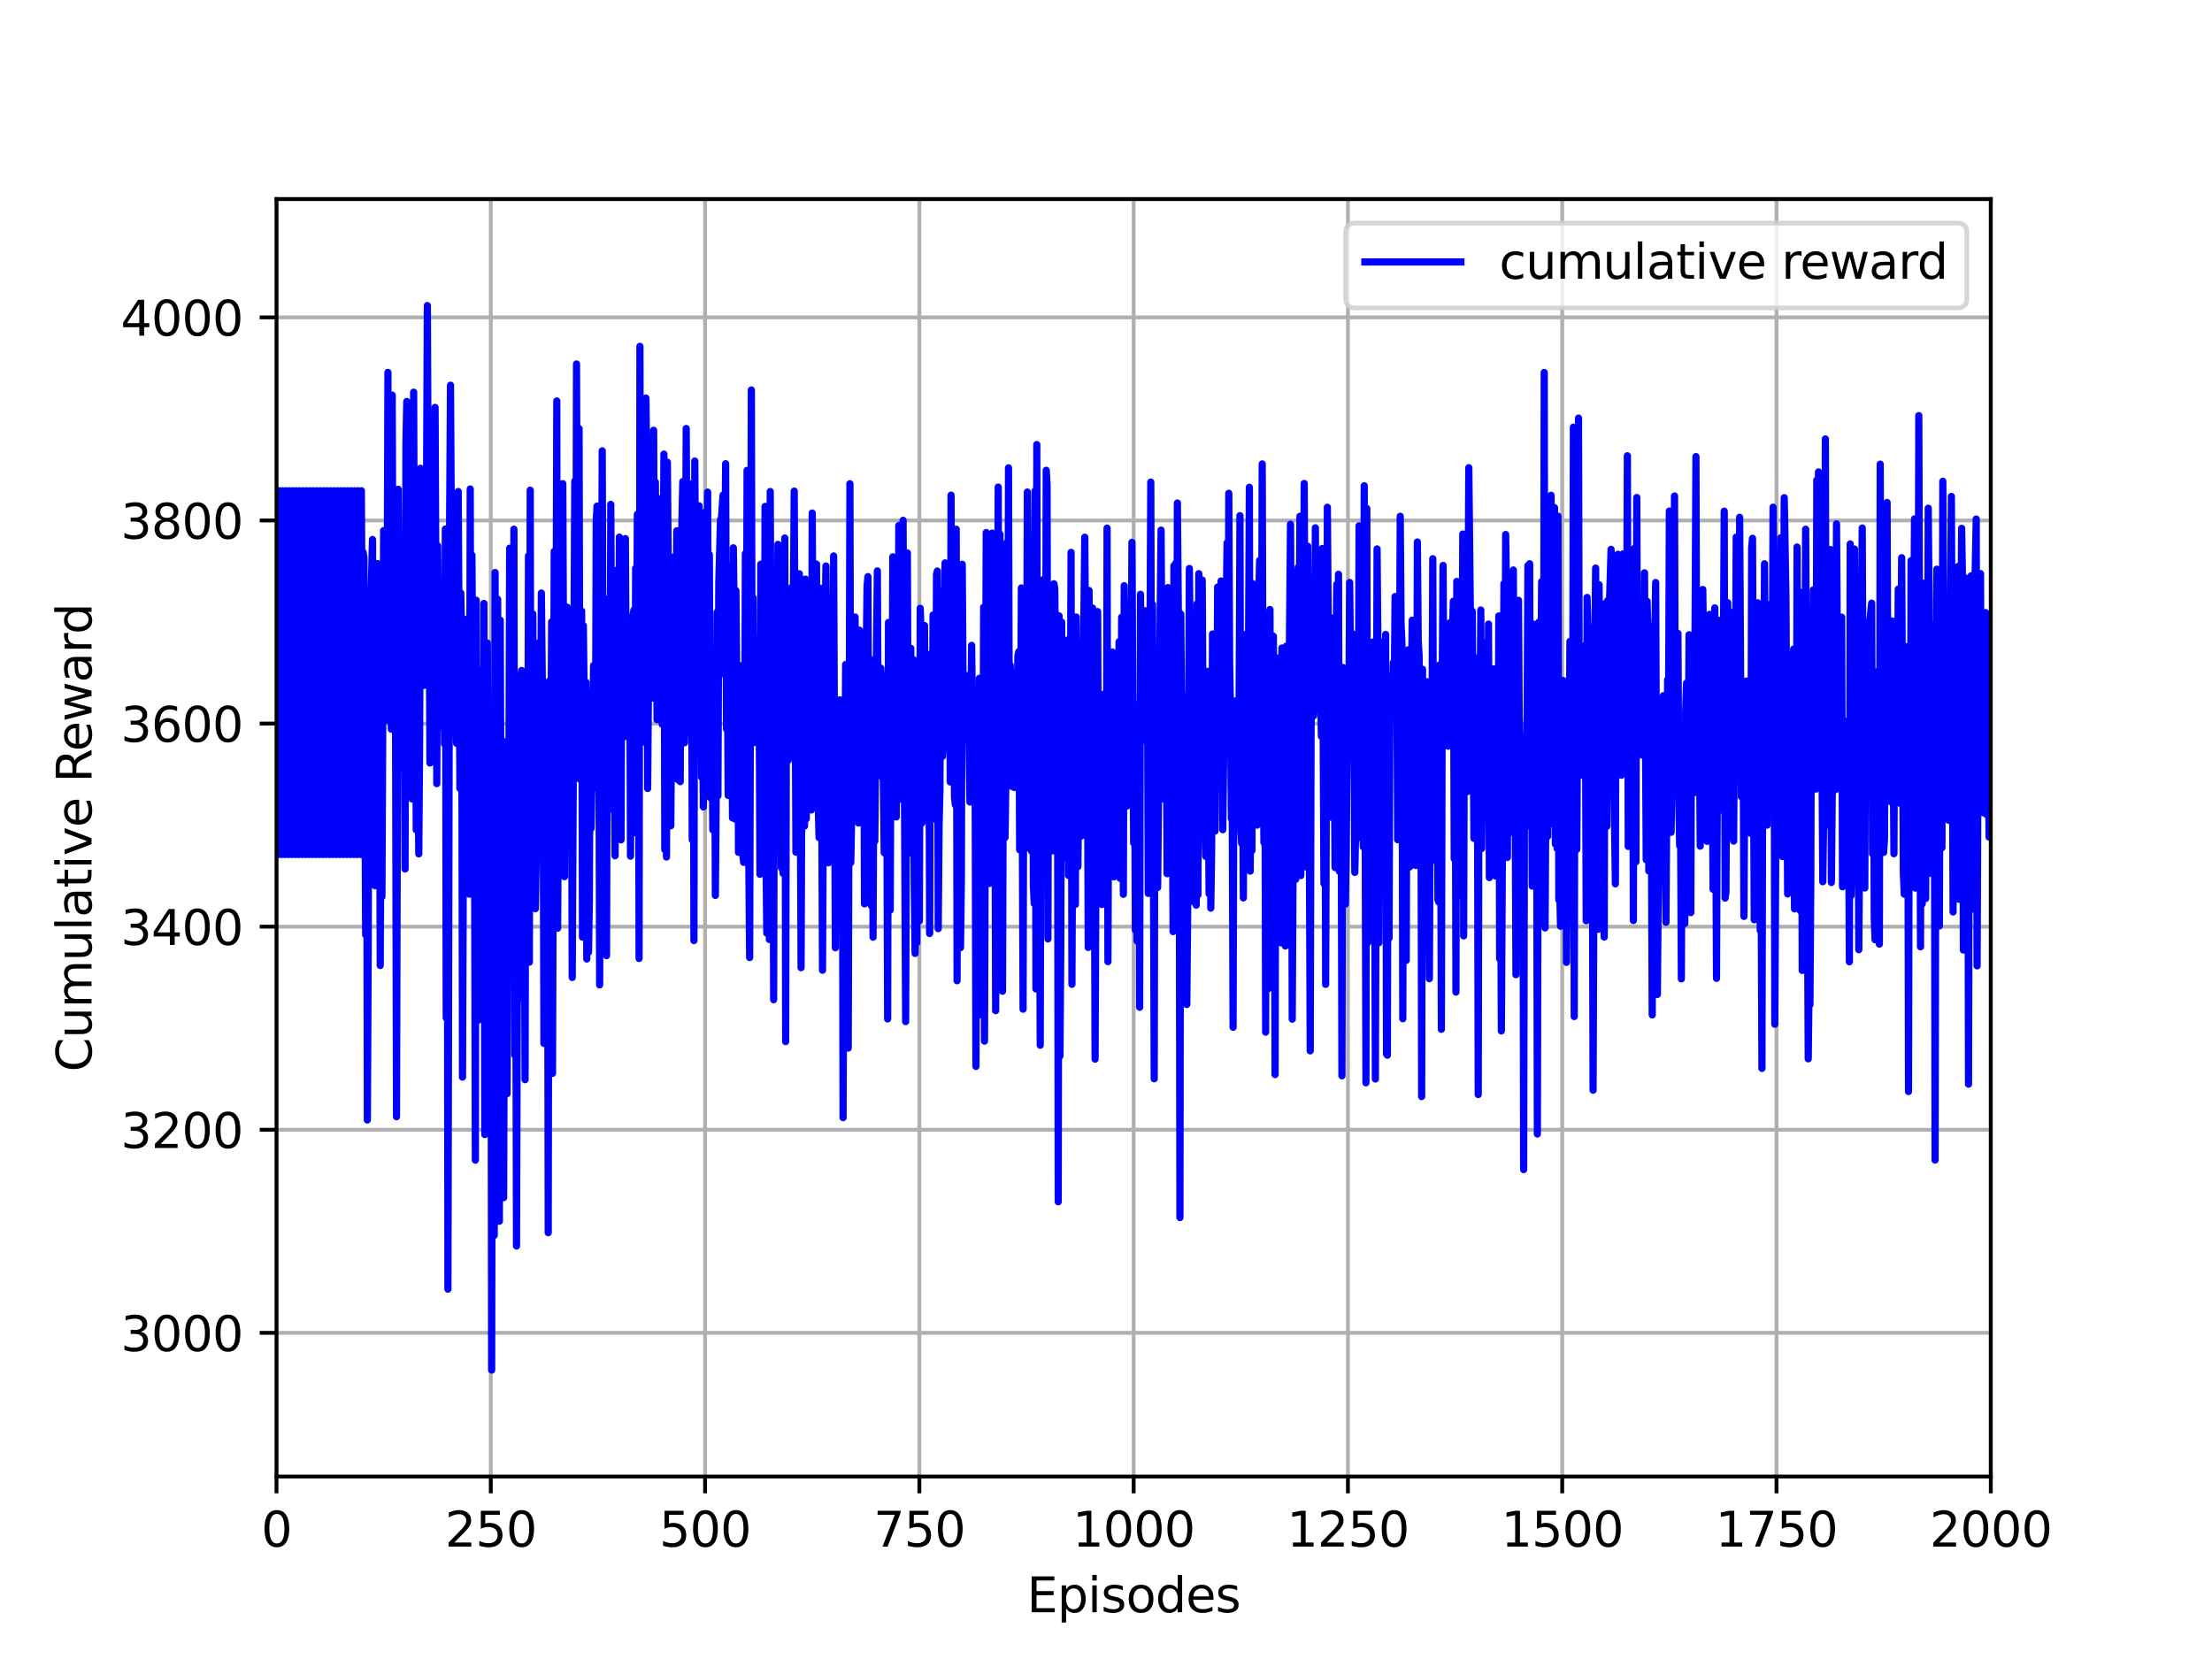 <?xml version="1.0" encoding="utf-8" standalone="no"?>
<!DOCTYPE svg PUBLIC "-//W3C//DTD SVG 1.1//EN"
  "http://www.w3.org/Graphics/SVG/1.1/DTD/svg11.dtd">
<svg height="345.6pt" version="1.1" viewBox="0 0 460.8 345.6" width="460.8pt" xmlns="http://www.w3.org/2000/svg" xmlns:xlink="http://www.w3.org/1999/xlink">
 <defs>
  <style type="text/css">*{stroke-linecap:butt;stroke-linejoin:round;}</style>
 </defs>
 <g id="figure_1">
  <g id="patch_1">
   <path d="M 0 345.6 
L 460.8 345.6 
L 460.8 0 
L 0 0 
z
" style="fill:#ffffff;"/>
  </g>
  <g id="axes_1">
   <g id="patch_2">
    <path d="M 57.6 307.584 
L 414.72 307.584 
L 414.72 41.472 
L 57.6 41.472 
z
" style="fill:#ffffff;"/>
   </g>
   <g id="matplotlib.axis_1">
    <g id="xtick_1">
     <g id="line2d_1">
      <path clip-path="url(#pfbf039acd1)" d="M 57.6 307.584 
L 57.6 41.472 
" style="fill:none;stroke:#b0b0b0;stroke-linecap:square;stroke-width:0.8;"/>
     </g>
     <g id="line2d_2">
      <defs>
       <path d="M 0 0 
L 0 3.5 
" id="m974a324474" style="stroke:#000000;stroke-width:0.8;"/>
      </defs>
      <g>
       <use style="stroke:#000000;stroke-width:0.8;" x="57.6" xlink:href="#m974a324474" y="307.584"/>
      </g>
     </g>
     <g id="text_1">
      <!-- 0 -->
      <g transform="translate(54.419 322.182)scale(0.1 -0.1)">
       <defs>
        <path d="M 2034 4250 
Q 1547 4250 1301 3770 
Q 1056 3291 1056 2328 
Q 1056 1369 1301 889 
Q 1547 409 2034 409 
Q 2525 409 2770 889 
Q 3016 1369 3016 2328 
Q 3016 3291 2770 3770 
Q 2525 4250 2034 4250 
z
M 2034 4750 
Q 2819 4750 3233 4129 
Q 3647 3509 3647 2328 
Q 3647 1150 3233 529 
Q 2819 -91 2034 -91 
Q 1250 -91 836 529 
Q 422 1150 422 2328 
Q 422 3509 836 4129 
Q 1250 4750 2034 4750 
z
" id="DejaVuSans-30" transform="scale(0.016)"/>
       </defs>
       <use xlink:href="#DejaVuSans-30"/>
      </g>
     </g>
    </g>
    <g id="xtick_2">
     <g id="line2d_3">
      <path clip-path="url(#pfbf039acd1)" d="M 102.24 307.584 
L 102.24 41.472 
" style="fill:none;stroke:#b0b0b0;stroke-linecap:square;stroke-width:0.8;"/>
     </g>
     <g id="line2d_4">
      <g>
       <use style="stroke:#000000;stroke-width:0.8;" x="102.24" xlink:href="#m974a324474" y="307.584"/>
      </g>
     </g>
     <g id="text_2">
      <!-- 250 -->
      <g transform="translate(92.696 322.182)scale(0.1 -0.1)">
       <defs>
        <path d="M 1228 531 
L 3431 531 
L 3431 0 
L 469 0 
L 469 531 
Q 828 903 1448 1529 
Q 2069 2156 2228 2338 
Q 2531 2678 2651 2914 
Q 2772 3150 2772 3378 
Q 2772 3750 2511 3984 
Q 2250 4219 1831 4219 
Q 1534 4219 1204 4116 
Q 875 4013 500 3803 
L 500 4441 
Q 881 4594 1212 4672 
Q 1544 4750 1819 4750 
Q 2544 4750 2975 4387 
Q 3406 4025 3406 3419 
Q 3406 3131 3298 2873 
Q 3191 2616 2906 2266 
Q 2828 2175 2409 1742 
Q 1991 1309 1228 531 
z
" id="DejaVuSans-32" transform="scale(0.016)"/>
        <path d="M 691 4666 
L 3169 4666 
L 3169 4134 
L 1269 4134 
L 1269 2991 
Q 1406 3038 1543 3061 
Q 1681 3084 1819 3084 
Q 2600 3084 3056 2656 
Q 3513 2228 3513 1497 
Q 3513 744 3044 326 
Q 2575 -91 1722 -91 
Q 1428 -91 1123 -41 
Q 819 9 494 109 
L 494 744 
Q 775 591 1075 516 
Q 1375 441 1709 441 
Q 2250 441 2565 725 
Q 2881 1009 2881 1497 
Q 2881 1984 2565 2268 
Q 2250 2553 1709 2553 
Q 1456 2553 1204 2497 
Q 953 2441 691 2322 
L 691 4666 
z
" id="DejaVuSans-35" transform="scale(0.016)"/>
       </defs>
       <use xlink:href="#DejaVuSans-32"/>
       <use x="63.623" xlink:href="#DejaVuSans-35"/>
       <use x="127.246" xlink:href="#DejaVuSans-30"/>
      </g>
     </g>
    </g>
    <g id="xtick_3">
     <g id="line2d_5">
      <path clip-path="url(#pfbf039acd1)" d="M 146.88 307.584 
L 146.88 41.472 
" style="fill:none;stroke:#b0b0b0;stroke-linecap:square;stroke-width:0.8;"/>
     </g>
     <g id="line2d_6">
      <g>
       <use style="stroke:#000000;stroke-width:0.8;" x="146.88" xlink:href="#m974a324474" y="307.584"/>
      </g>
     </g>
     <g id="text_3">
      <!-- 500 -->
      <g transform="translate(137.336 322.182)scale(0.1 -0.1)">
       <use xlink:href="#DejaVuSans-35"/>
       <use x="63.623" xlink:href="#DejaVuSans-30"/>
       <use x="127.246" xlink:href="#DejaVuSans-30"/>
      </g>
     </g>
    </g>
    <g id="xtick_4">
     <g id="line2d_7">
      <path clip-path="url(#pfbf039acd1)" d="M 191.52 307.584 
L 191.52 41.472 
" style="fill:none;stroke:#b0b0b0;stroke-linecap:square;stroke-width:0.8;"/>
     </g>
     <g id="line2d_8">
      <g>
       <use style="stroke:#000000;stroke-width:0.8;" x="191.52" xlink:href="#m974a324474" y="307.584"/>
      </g>
     </g>
     <g id="text_4">
      <!-- 750 -->
      <g transform="translate(181.976 322.182)scale(0.1 -0.1)">
       <defs>
        <path d="M 525 4666 
L 3525 4666 
L 3525 4397 
L 1831 0 
L 1172 0 
L 2766 4134 
L 525 4134 
L 525 4666 
z
" id="DejaVuSans-37" transform="scale(0.016)"/>
       </defs>
       <use xlink:href="#DejaVuSans-37"/>
       <use x="63.623" xlink:href="#DejaVuSans-35"/>
       <use x="127.246" xlink:href="#DejaVuSans-30"/>
      </g>
     </g>
    </g>
    <g id="xtick_5">
     <g id="line2d_9">
      <path clip-path="url(#pfbf039acd1)" d="M 236.16 307.584 
L 236.16 41.472 
" style="fill:none;stroke:#b0b0b0;stroke-linecap:square;stroke-width:0.8;"/>
     </g>
     <g id="line2d_10">
      <g>
       <use style="stroke:#000000;stroke-width:0.8;" x="236.16" xlink:href="#m974a324474" y="307.584"/>
      </g>
     </g>
     <g id="text_5">
      <!-- 1000 -->
      <g transform="translate(223.435 322.182)scale(0.1 -0.1)">
       <defs>
        <path d="M 794 531 
L 1825 531 
L 1825 4091 
L 703 3866 
L 703 4441 
L 1819 4666 
L 2450 4666 
L 2450 531 
L 3481 531 
L 3481 0 
L 794 0 
L 794 531 
z
" id="DejaVuSans-31" transform="scale(0.016)"/>
       </defs>
       <use xlink:href="#DejaVuSans-31"/>
       <use x="63.623" xlink:href="#DejaVuSans-30"/>
       <use x="127.246" xlink:href="#DejaVuSans-30"/>
       <use x="190.869" xlink:href="#DejaVuSans-30"/>
      </g>
     </g>
    </g>
    <g id="xtick_6">
     <g id="line2d_11">
      <path clip-path="url(#pfbf039acd1)" d="M 280.8 307.584 
L 280.8 41.472 
" style="fill:none;stroke:#b0b0b0;stroke-linecap:square;stroke-width:0.8;"/>
     </g>
     <g id="line2d_12">
      <g>
       <use style="stroke:#000000;stroke-width:0.8;" x="280.8" xlink:href="#m974a324474" y="307.584"/>
      </g>
     </g>
     <g id="text_6">
      <!-- 1250 -->
      <g transform="translate(268.075 322.182)scale(0.1 -0.1)">
       <use xlink:href="#DejaVuSans-31"/>
       <use x="63.623" xlink:href="#DejaVuSans-32"/>
       <use x="127.246" xlink:href="#DejaVuSans-35"/>
       <use x="190.869" xlink:href="#DejaVuSans-30"/>
      </g>
     </g>
    </g>
    <g id="xtick_7">
     <g id="line2d_13">
      <path clip-path="url(#pfbf039acd1)" d="M 325.44 307.584 
L 325.44 41.472 
" style="fill:none;stroke:#b0b0b0;stroke-linecap:square;stroke-width:0.8;"/>
     </g>
     <g id="line2d_14">
      <g>
       <use style="stroke:#000000;stroke-width:0.8;" x="325.44" xlink:href="#m974a324474" y="307.584"/>
      </g>
     </g>
     <g id="text_7">
      <!-- 1500 -->
      <g transform="translate(312.715 322.182)scale(0.1 -0.1)">
       <use xlink:href="#DejaVuSans-31"/>
       <use x="63.623" xlink:href="#DejaVuSans-35"/>
       <use x="127.246" xlink:href="#DejaVuSans-30"/>
       <use x="190.869" xlink:href="#DejaVuSans-30"/>
      </g>
     </g>
    </g>
    <g id="xtick_8">
     <g id="line2d_15">
      <path clip-path="url(#pfbf039acd1)" d="M 370.08 307.584 
L 370.08 41.472 
" style="fill:none;stroke:#b0b0b0;stroke-linecap:square;stroke-width:0.8;"/>
     </g>
     <g id="line2d_16">
      <g>
       <use style="stroke:#000000;stroke-width:0.8;" x="370.08" xlink:href="#m974a324474" y="307.584"/>
      </g>
     </g>
     <g id="text_8">
      <!-- 1750 -->
      <g transform="translate(357.355 322.182)scale(0.1 -0.1)">
       <use xlink:href="#DejaVuSans-31"/>
       <use x="63.623" xlink:href="#DejaVuSans-37"/>
       <use x="127.246" xlink:href="#DejaVuSans-35"/>
       <use x="190.869" xlink:href="#DejaVuSans-30"/>
      </g>
     </g>
    </g>
    <g id="xtick_9">
     <g id="line2d_17">
      <path clip-path="url(#pfbf039acd1)" d="M 414.72 307.584 
L 414.72 41.472 
" style="fill:none;stroke:#b0b0b0;stroke-linecap:square;stroke-width:0.8;"/>
     </g>
     <g id="line2d_18">
      <g>
       <use style="stroke:#000000;stroke-width:0.8;" x="414.72" xlink:href="#m974a324474" y="307.584"/>
      </g>
     </g>
     <g id="text_9">
      <!-- 2000 -->
      <g transform="translate(401.995 322.182)scale(0.1 -0.1)">
       <use xlink:href="#DejaVuSans-32"/>
       <use x="63.623" xlink:href="#DejaVuSans-30"/>
       <use x="127.246" xlink:href="#DejaVuSans-30"/>
       <use x="190.869" xlink:href="#DejaVuSans-30"/>
      </g>
     </g>
    </g>
    <g id="text_10">
     <!-- Episodes -->
     <g transform="translate(213.918 335.861)scale(0.1 -0.1)">
      <defs>
       <path d="M 628 4666 
L 3578 4666 
L 3578 4134 
L 1259 4134 
L 1259 2753 
L 3481 2753 
L 3481 2222 
L 1259 2222 
L 1259 531 
L 3634 531 
L 3634 0 
L 628 0 
L 628 4666 
z
" id="DejaVuSans-45" transform="scale(0.016)"/>
       <path d="M 1159 525 
L 1159 -1331 
L 581 -1331 
L 581 3500 
L 1159 3500 
L 1159 2969 
Q 1341 3281 1617 3432 
Q 1894 3584 2278 3584 
Q 2916 3584 3314 3078 
Q 3713 2572 3713 1747 
Q 3713 922 3314 415 
Q 2916 -91 2278 -91 
Q 1894 -91 1617 61 
Q 1341 213 1159 525 
z
M 3116 1747 
Q 3116 2381 2855 2742 
Q 2594 3103 2138 3103 
Q 1681 3103 1420 2742 
Q 1159 2381 1159 1747 
Q 1159 1113 1420 752 
Q 1681 391 2138 391 
Q 2594 391 2855 752 
Q 3116 1113 3116 1747 
z
" id="DejaVuSans-70" transform="scale(0.016)"/>
       <path d="M 603 3500 
L 1178 3500 
L 1178 0 
L 603 0 
L 603 3500 
z
M 603 4863 
L 1178 4863 
L 1178 4134 
L 603 4134 
L 603 4863 
z
" id="DejaVuSans-69" transform="scale(0.016)"/>
       <path d="M 2834 3397 
L 2834 2853 
Q 2591 2978 2328 3040 
Q 2066 3103 1784 3103 
Q 1356 3103 1142 2972 
Q 928 2841 928 2578 
Q 928 2378 1081 2264 
Q 1234 2150 1697 2047 
L 1894 2003 
Q 2506 1872 2764 1633 
Q 3022 1394 3022 966 
Q 3022 478 2636 193 
Q 2250 -91 1575 -91 
Q 1294 -91 989 -36 
Q 684 19 347 128 
L 347 722 
Q 666 556 975 473 
Q 1284 391 1588 391 
Q 1994 391 2212 530 
Q 2431 669 2431 922 
Q 2431 1156 2273 1281 
Q 2116 1406 1581 1522 
L 1381 1569 
Q 847 1681 609 1914 
Q 372 2147 372 2553 
Q 372 3047 722 3315 
Q 1072 3584 1716 3584 
Q 2034 3584 2315 3537 
Q 2597 3491 2834 3397 
z
" id="DejaVuSans-73" transform="scale(0.016)"/>
       <path d="M 1959 3097 
Q 1497 3097 1228 2736 
Q 959 2375 959 1747 
Q 959 1119 1226 758 
Q 1494 397 1959 397 
Q 2419 397 2687 759 
Q 2956 1122 2956 1747 
Q 2956 2369 2687 2733 
Q 2419 3097 1959 3097 
z
M 1959 3584 
Q 2709 3584 3137 3096 
Q 3566 2609 3566 1747 
Q 3566 888 3137 398 
Q 2709 -91 1959 -91 
Q 1206 -91 779 398 
Q 353 888 353 1747 
Q 353 2609 779 3096 
Q 1206 3584 1959 3584 
z
" id="DejaVuSans-6f" transform="scale(0.016)"/>
       <path d="M 2906 2969 
L 2906 4863 
L 3481 4863 
L 3481 0 
L 2906 0 
L 2906 525 
Q 2725 213 2448 61 
Q 2172 -91 1784 -91 
Q 1150 -91 751 415 
Q 353 922 353 1747 
Q 353 2572 751 3078 
Q 1150 3584 1784 3584 
Q 2172 3584 2448 3432 
Q 2725 3281 2906 2969 
z
M 947 1747 
Q 947 1113 1208 752 
Q 1469 391 1925 391 
Q 2381 391 2643 752 
Q 2906 1113 2906 1747 
Q 2906 2381 2643 2742 
Q 2381 3103 1925 3103 
Q 1469 3103 1208 2742 
Q 947 2381 947 1747 
z
" id="DejaVuSans-64" transform="scale(0.016)"/>
       <path d="M 3597 1894 
L 3597 1613 
L 953 1613 
Q 991 1019 1311 708 
Q 1631 397 2203 397 
Q 2534 397 2845 478 
Q 3156 559 3463 722 
L 3463 178 
Q 3153 47 2828 -22 
Q 2503 -91 2169 -91 
Q 1331 -91 842 396 
Q 353 884 353 1716 
Q 353 2575 817 3079 
Q 1281 3584 2069 3584 
Q 2775 3584 3186 3129 
Q 3597 2675 3597 1894 
z
M 3022 2063 
Q 3016 2534 2758 2815 
Q 2500 3097 2075 3097 
Q 1594 3097 1305 2825 
Q 1016 2553 972 2059 
L 3022 2063 
z
" id="DejaVuSans-65" transform="scale(0.016)"/>
      </defs>
      <use xlink:href="#DejaVuSans-45"/>
      <use x="63.184" xlink:href="#DejaVuSans-70"/>
      <use x="126.66" xlink:href="#DejaVuSans-69"/>
      <use x="154.443" xlink:href="#DejaVuSans-73"/>
      <use x="206.543" xlink:href="#DejaVuSans-6f"/>
      <use x="267.725" xlink:href="#DejaVuSans-64"/>
      <use x="331.201" xlink:href="#DejaVuSans-65"/>
      <use x="392.725" xlink:href="#DejaVuSans-73"/>
     </g>
    </g>
   </g>
   <g id="matplotlib.axis_2">
    <g id="ytick_1">
     <g id="line2d_19">
      <path clip-path="url(#pfbf039acd1)" d="M 57.6 277.655 
L 414.72 277.655 
" style="fill:none;stroke:#b0b0b0;stroke-linecap:square;stroke-width:0.8;"/>
     </g>
     <g id="line2d_20">
      <defs>
       <path d="M 0 0 
L -3.5 0 
" id="ma2acb000a4" style="stroke:#000000;stroke-width:0.8;"/>
      </defs>
      <g>
       <use style="stroke:#000000;stroke-width:0.8;" x="57.6" xlink:href="#ma2acb000a4" y="277.655"/>
      </g>
     </g>
     <g id="text_11">
      <!-- 3000 -->
      <g transform="translate(25.15 281.454)scale(0.1 -0.1)">
       <defs>
        <path d="M 2597 2516 
Q 3050 2419 3304 2112 
Q 3559 1806 3559 1356 
Q 3559 666 3084 287 
Q 2609 -91 1734 -91 
Q 1441 -91 1130 -33 
Q 819 25 488 141 
L 488 750 
Q 750 597 1062 519 
Q 1375 441 1716 441 
Q 2309 441 2620 675 
Q 2931 909 2931 1356 
Q 2931 1769 2642 2001 
Q 2353 2234 1838 2234 
L 1294 2234 
L 1294 2753 
L 1863 2753 
Q 2328 2753 2575 2939 
Q 2822 3125 2822 3475 
Q 2822 3834 2567 4026 
Q 2313 4219 1838 4219 
Q 1578 4219 1281 4162 
Q 984 4106 628 3988 
L 628 4550 
Q 988 4650 1302 4700 
Q 1616 4750 1894 4750 
Q 2613 4750 3031 4423 
Q 3450 4097 3450 3541 
Q 3450 3153 3228 2886 
Q 3006 2619 2597 2516 
z
" id="DejaVuSans-33" transform="scale(0.016)"/>
       </defs>
       <use xlink:href="#DejaVuSans-33"/>
       <use x="63.623" xlink:href="#DejaVuSans-30"/>
       <use x="127.246" xlink:href="#DejaVuSans-30"/>
       <use x="190.869" xlink:href="#DejaVuSans-30"/>
      </g>
     </g>
    </g>
    <g id="ytick_2">
     <g id="line2d_21">
      <path clip-path="url(#pfbf039acd1)" d="M 57.6 235.347 
L 414.72 235.347 
" style="fill:none;stroke:#b0b0b0;stroke-linecap:square;stroke-width:0.8;"/>
     </g>
     <g id="line2d_22">
      <g>
       <use style="stroke:#000000;stroke-width:0.8;" x="57.6" xlink:href="#ma2acb000a4" y="235.347"/>
      </g>
     </g>
     <g id="text_12">
      <!-- 3200 -->
      <g transform="translate(25.15 239.147)scale(0.1 -0.1)">
       <use xlink:href="#DejaVuSans-33"/>
       <use x="63.623" xlink:href="#DejaVuSans-32"/>
       <use x="127.246" xlink:href="#DejaVuSans-30"/>
       <use x="190.869" xlink:href="#DejaVuSans-30"/>
      </g>
     </g>
    </g>
    <g id="ytick_3">
     <g id="line2d_23">
      <path clip-path="url(#pfbf039acd1)" d="M 57.6 193.04 
L 414.72 193.04 
" style="fill:none;stroke:#b0b0b0;stroke-linecap:square;stroke-width:0.8;"/>
     </g>
     <g id="line2d_24">
      <g>
       <use style="stroke:#000000;stroke-width:0.8;" x="57.6" xlink:href="#ma2acb000a4" y="193.04"/>
      </g>
     </g>
     <g id="text_13">
      <!-- 3400 -->
      <g transform="translate(25.15 196.839)scale(0.1 -0.1)">
       <defs>
        <path d="M 2419 4116 
L 825 1625 
L 2419 1625 
L 2419 4116 
z
M 2253 4666 
L 3047 4666 
L 3047 1625 
L 3713 1625 
L 3713 1100 
L 3047 1100 
L 3047 0 
L 2419 0 
L 2419 1100 
L 313 1100 
L 313 1709 
L 2253 4666 
z
" id="DejaVuSans-34" transform="scale(0.016)"/>
       </defs>
       <use xlink:href="#DejaVuSans-33"/>
       <use x="63.623" xlink:href="#DejaVuSans-34"/>
       <use x="127.246" xlink:href="#DejaVuSans-30"/>
       <use x="190.869" xlink:href="#DejaVuSans-30"/>
      </g>
     </g>
    </g>
    <g id="ytick_4">
     <g id="line2d_25">
      <path clip-path="url(#pfbf039acd1)" d="M 57.6 150.732 
L 414.72 150.732 
" style="fill:none;stroke:#b0b0b0;stroke-linecap:square;stroke-width:0.8;"/>
     </g>
     <g id="line2d_26">
      <g>
       <use style="stroke:#000000;stroke-width:0.8;" x="57.6" xlink:href="#ma2acb000a4" y="150.732"/>
      </g>
     </g>
     <g id="text_14">
      <!-- 3600 -->
      <g transform="translate(25.15 154.531)scale(0.1 -0.1)">
       <defs>
        <path d="M 2113 2584 
Q 1688 2584 1439 2293 
Q 1191 2003 1191 1497 
Q 1191 994 1439 701 
Q 1688 409 2113 409 
Q 2538 409 2786 701 
Q 3034 994 3034 1497 
Q 3034 2003 2786 2293 
Q 2538 2584 2113 2584 
z
M 3366 4563 
L 3366 3988 
Q 3128 4100 2886 4159 
Q 2644 4219 2406 4219 
Q 1781 4219 1451 3797 
Q 1122 3375 1075 2522 
Q 1259 2794 1537 2939 
Q 1816 3084 2150 3084 
Q 2853 3084 3261 2657 
Q 3669 2231 3669 1497 
Q 3669 778 3244 343 
Q 2819 -91 2113 -91 
Q 1303 -91 875 529 
Q 447 1150 447 2328 
Q 447 3434 972 4092 
Q 1497 4750 2381 4750 
Q 2619 4750 2861 4703 
Q 3103 4656 3366 4563 
z
" id="DejaVuSans-36" transform="scale(0.016)"/>
       </defs>
       <use xlink:href="#DejaVuSans-33"/>
       <use x="63.623" xlink:href="#DejaVuSans-36"/>
       <use x="127.246" xlink:href="#DejaVuSans-30"/>
       <use x="190.869" xlink:href="#DejaVuSans-30"/>
      </g>
     </g>
    </g>
    <g id="ytick_5">
     <g id="line2d_27">
      <path clip-path="url(#pfbf039acd1)" d="M 57.6 108.424 
L 414.72 108.424 
" style="fill:none;stroke:#b0b0b0;stroke-linecap:square;stroke-width:0.8;"/>
     </g>
     <g id="line2d_28">
      <g>
       <use style="stroke:#000000;stroke-width:0.8;" x="57.6" xlink:href="#ma2acb000a4" y="108.424"/>
      </g>
     </g>
     <g id="text_15">
      <!-- 3800 -->
      <g transform="translate(25.15 112.223)scale(0.1 -0.1)">
       <defs>
        <path d="M 2034 2216 
Q 1584 2216 1326 1975 
Q 1069 1734 1069 1313 
Q 1069 891 1326 650 
Q 1584 409 2034 409 
Q 2484 409 2743 651 
Q 3003 894 3003 1313 
Q 3003 1734 2745 1975 
Q 2488 2216 2034 2216 
z
M 1403 2484 
Q 997 2584 770 2862 
Q 544 3141 544 3541 
Q 544 4100 942 4425 
Q 1341 4750 2034 4750 
Q 2731 4750 3128 4425 
Q 3525 4100 3525 3541 
Q 3525 3141 3298 2862 
Q 3072 2584 2669 2484 
Q 3125 2378 3379 2068 
Q 3634 1759 3634 1313 
Q 3634 634 3220 271 
Q 2806 -91 2034 -91 
Q 1263 -91 848 271 
Q 434 634 434 1313 
Q 434 1759 690 2068 
Q 947 2378 1403 2484 
z
M 1172 3481 
Q 1172 3119 1398 2916 
Q 1625 2713 2034 2713 
Q 2441 2713 2670 2916 
Q 2900 3119 2900 3481 
Q 2900 3844 2670 4047 
Q 2441 4250 2034 4250 
Q 1625 4250 1398 4047 
Q 1172 3844 1172 3481 
z
" id="DejaVuSans-38" transform="scale(0.016)"/>
       </defs>
       <use xlink:href="#DejaVuSans-33"/>
       <use x="63.623" xlink:href="#DejaVuSans-38"/>
       <use x="127.246" xlink:href="#DejaVuSans-30"/>
       <use x="190.869" xlink:href="#DejaVuSans-30"/>
      </g>
     </g>
    </g>
    <g id="ytick_6">
     <g id="line2d_29">
      <path clip-path="url(#pfbf039acd1)" d="M 57.6 66.116 
L 414.72 66.116 
" style="fill:none;stroke:#b0b0b0;stroke-linecap:square;stroke-width:0.8;"/>
     </g>
     <g id="line2d_30">
      <g>
       <use style="stroke:#000000;stroke-width:0.8;" x="57.6" xlink:href="#ma2acb000a4" y="66.116"/>
      </g>
     </g>
     <g id="text_16">
      <!-- 4000 -->
      <g transform="translate(25.15 69.916)scale(0.1 -0.1)">
       <use xlink:href="#DejaVuSans-34"/>
       <use x="63.623" xlink:href="#DejaVuSans-30"/>
       <use x="127.246" xlink:href="#DejaVuSans-30"/>
       <use x="190.869" xlink:href="#DejaVuSans-30"/>
      </g>
     </g>
    </g>
    <g id="text_17">
     <!-- Cumulative Reward -->
     <g transform="translate(19.07 223.276)rotate(-90)scale(0.1 -0.1)">
      <defs>
       <path d="M 4122 4306 
L 4122 3641 
Q 3803 3938 3442 4084 
Q 3081 4231 2675 4231 
Q 1875 4231 1450 3742 
Q 1025 3253 1025 2328 
Q 1025 1406 1450 917 
Q 1875 428 2675 428 
Q 3081 428 3442 575 
Q 3803 722 4122 1019 
L 4122 359 
Q 3791 134 3420 21 
Q 3050 -91 2638 -91 
Q 1578 -91 968 557 
Q 359 1206 359 2328 
Q 359 3453 968 4101 
Q 1578 4750 2638 4750 
Q 3056 4750 3426 4639 
Q 3797 4528 4122 4306 
z
" id="DejaVuSans-43" transform="scale(0.016)"/>
       <path d="M 544 1381 
L 544 3500 
L 1119 3500 
L 1119 1403 
Q 1119 906 1312 657 
Q 1506 409 1894 409 
Q 2359 409 2629 706 
Q 2900 1003 2900 1516 
L 2900 3500 
L 3475 3500 
L 3475 0 
L 2900 0 
L 2900 538 
Q 2691 219 2414 64 
Q 2138 -91 1772 -91 
Q 1169 -91 856 284 
Q 544 659 544 1381 
z
M 1991 3584 
L 1991 3584 
z
" id="DejaVuSans-75" transform="scale(0.016)"/>
       <path d="M 3328 2828 
Q 3544 3216 3844 3400 
Q 4144 3584 4550 3584 
Q 5097 3584 5394 3201 
Q 5691 2819 5691 2113 
L 5691 0 
L 5113 0 
L 5113 2094 
Q 5113 2597 4934 2840 
Q 4756 3084 4391 3084 
Q 3944 3084 3684 2787 
Q 3425 2491 3425 1978 
L 3425 0 
L 2847 0 
L 2847 2094 
Q 2847 2600 2669 2842 
Q 2491 3084 2119 3084 
Q 1678 3084 1418 2786 
Q 1159 2488 1159 1978 
L 1159 0 
L 581 0 
L 581 3500 
L 1159 3500 
L 1159 2956 
Q 1356 3278 1631 3431 
Q 1906 3584 2284 3584 
Q 2666 3584 2933 3390 
Q 3200 3197 3328 2828 
z
" id="DejaVuSans-6d" transform="scale(0.016)"/>
       <path d="M 603 4863 
L 1178 4863 
L 1178 0 
L 603 0 
L 603 4863 
z
" id="DejaVuSans-6c" transform="scale(0.016)"/>
       <path d="M 2194 1759 
Q 1497 1759 1228 1600 
Q 959 1441 959 1056 
Q 959 750 1161 570 
Q 1363 391 1709 391 
Q 2188 391 2477 730 
Q 2766 1069 2766 1631 
L 2766 1759 
L 2194 1759 
z
M 3341 1997 
L 3341 0 
L 2766 0 
L 2766 531 
Q 2569 213 2275 61 
Q 1981 -91 1556 -91 
Q 1019 -91 701 211 
Q 384 513 384 1019 
Q 384 1609 779 1909 
Q 1175 2209 1959 2209 
L 2766 2209 
L 2766 2266 
Q 2766 2663 2505 2880 
Q 2244 3097 1772 3097 
Q 1472 3097 1187 3025 
Q 903 2953 641 2809 
L 641 3341 
Q 956 3463 1253 3523 
Q 1550 3584 1831 3584 
Q 2591 3584 2966 3190 
Q 3341 2797 3341 1997 
z
" id="DejaVuSans-61" transform="scale(0.016)"/>
       <path d="M 1172 4494 
L 1172 3500 
L 2356 3500 
L 2356 3053 
L 1172 3053 
L 1172 1153 
Q 1172 725 1289 603 
Q 1406 481 1766 481 
L 2356 481 
L 2356 0 
L 1766 0 
Q 1100 0 847 248 
Q 594 497 594 1153 
L 594 3053 
L 172 3053 
L 172 3500 
L 594 3500 
L 594 4494 
L 1172 4494 
z
" id="DejaVuSans-74" transform="scale(0.016)"/>
       <path d="M 191 3500 
L 800 3500 
L 1894 563 
L 2988 3500 
L 3597 3500 
L 2284 0 
L 1503 0 
L 191 3500 
z
" id="DejaVuSans-76" transform="scale(0.016)"/>
       <path id="DejaVuSans-20" transform="scale(0.016)"/>
       <path d="M 2841 2188 
Q 3044 2119 3236 1894 
Q 3428 1669 3622 1275 
L 4263 0 
L 3584 0 
L 2988 1197 
Q 2756 1666 2539 1819 
Q 2322 1972 1947 1972 
L 1259 1972 
L 1259 0 
L 628 0 
L 628 4666 
L 2053 4666 
Q 2853 4666 3247 4331 
Q 3641 3997 3641 3322 
Q 3641 2881 3436 2590 
Q 3231 2300 2841 2188 
z
M 1259 4147 
L 1259 2491 
L 2053 2491 
Q 2509 2491 2742 2702 
Q 2975 2913 2975 3322 
Q 2975 3731 2742 3939 
Q 2509 4147 2053 4147 
L 1259 4147 
z
" id="DejaVuSans-52" transform="scale(0.016)"/>
       <path d="M 269 3500 
L 844 3500 
L 1563 769 
L 2278 3500 
L 2956 3500 
L 3675 769 
L 4391 3500 
L 4966 3500 
L 4050 0 
L 3372 0 
L 2619 2869 
L 1863 0 
L 1184 0 
L 269 3500 
z
" id="DejaVuSans-77" transform="scale(0.016)"/>
       <path d="M 2631 2963 
Q 2534 3019 2420 3045 
Q 2306 3072 2169 3072 
Q 1681 3072 1420 2755 
Q 1159 2438 1159 1844 
L 1159 0 
L 581 0 
L 581 3500 
L 1159 3500 
L 1159 2956 
Q 1341 3275 1631 3429 
Q 1922 3584 2338 3584 
Q 2397 3584 2469 3576 
Q 2541 3569 2628 3553 
L 2631 2963 
z
" id="DejaVuSans-72" transform="scale(0.016)"/>
      </defs>
      <use xlink:href="#DejaVuSans-43"/>
      <use x="69.824" xlink:href="#DejaVuSans-75"/>
      <use x="133.203" xlink:href="#DejaVuSans-6d"/>
      <use x="230.615" xlink:href="#DejaVuSans-75"/>
      <use x="293.994" xlink:href="#DejaVuSans-6c"/>
      <use x="321.777" xlink:href="#DejaVuSans-61"/>
      <use x="383.057" xlink:href="#DejaVuSans-74"/>
      <use x="422.266" xlink:href="#DejaVuSans-69"/>
      <use x="450.049" xlink:href="#DejaVuSans-76"/>
      <use x="509.229" xlink:href="#DejaVuSans-65"/>
      <use x="570.752" xlink:href="#DejaVuSans-20"/>
      <use x="602.539" xlink:href="#DejaVuSans-52"/>
      <use x="667.521" xlink:href="#DejaVuSans-65"/>
      <use x="729.045" xlink:href="#DejaVuSans-77"/>
      <use x="810.832" xlink:href="#DejaVuSans-61"/>
      <use x="872.111" xlink:href="#DejaVuSans-72"/>
      <use x="911.475" xlink:href="#DejaVuSans-64"/>
     </g>
    </g>
   </g>
   <g id="line2d_31">
    <path clip-path="url(#pfbf039acd1)" d="M 57.6 132.377 
L 57.779 140.452 
L 57.957 178.013 
L 58.136 102.224 
L 58.314 132.377 
L 58.493 140.452 
L 58.671 178.013 
L 58.85 102.224 
L 59.028 132.377 
L 59.207 140.452 
L 59.386 178.013 
L 59.564 102.224 
L 59.743 132.377 
L 59.921 140.452 
L 60.1 178.013 
L 60.278 102.224 
L 60.457 132.377 
L 60.636 140.452 
L 60.814 178.013 
L 60.993 102.224 
L 61.171 132.377 
L 61.35 140.452 
L 61.528 178.013 
L 61.707 102.224 
L 61.885 132.377 
L 62.064 140.452 
L 62.243 178.013 
L 62.421 102.224 
L 62.6 132.377 
L 62.778 140.452 
L 62.957 178.013 
L 63.135 102.224 
L 63.314 132.377 
L 63.492 140.452 
L 63.671 178.013 
L 63.85 102.224 
L 64.028 132.377 
L 64.207 140.452 
L 64.385 178.013 
L 64.564 102.224 
L 64.742 132.377 
L 64.921 140.452 
L 65.1 178.013 
L 65.278 102.224 
L 65.457 132.377 
L 65.635 140.452 
L 65.814 178.013 
L 65.992 102.224 
L 66.171 132.377 
L 66.349 140.452 
L 66.528 178.013 
L 66.707 102.224 
L 66.885 132.377 
L 67.064 140.452 
L 67.242 178.013 
L 67.421 102.224 
L 67.599 132.377 
L 67.778 140.452 
L 67.956 178.013 
L 68.135 102.224 
L 68.314 132.377 
L 68.492 140.452 
L 68.671 178.013 
L 68.849 102.224 
L 69.028 132.377 
L 69.206 140.452 
L 69.385 178.013 
L 69.564 102.224 
L 69.742 132.377 
L 69.921 140.452 
L 70.099 178.013 
L 70.278 102.224 
L 70.456 132.377 
L 70.635 140.452 
L 70.813 178.013 
L 70.992 102.224 
L 71.171 132.377 
L 71.349 140.452 
L 71.528 178.013 
L 71.706 102.224 
L 71.885 132.377 
L 72.063 140.452 
L 72.242 178.013 
L 72.42 102.224 
L 72.599 132.377 
L 72.778 140.452 
L 72.956 178.013 
L 73.135 102.224 
L 73.313 132.377 
L 73.492 140.452 
L 73.67 178.013 
L 73.849 102.224 
L 74.028 132.377 
L 74.206 140.452 
L 74.385 178.013 
L 74.563 102.224 
L 74.742 132.377 
L 74.92 140.452 
L 75.099 178.013 
L 75.277 102.224 
L 75.456 136.134 
L 75.635 115.023 
L 75.813 116.149 
L 76.17 194.727 
L 76.349 125.246 
L 76.527 233.319 
L 76.706 197.422 
L 76.884 130.557 
L 77.063 155.973 
L 77.242 126.79 
L 77.599 112.39 
L 77.777 174.128 
L 77.956 136.555 
L 78.134 184.518 
L 78.313 126.755 
L 78.492 144.528 
L 78.67 117.403 
L 78.849 171.424 
L 79.027 141.628 
L 79.206 201.13 
L 79.384 162.746 
L 79.563 186.804 
L 79.92 110.538 
L 80.099 111.591 
L 80.456 150.051 
L 80.634 133.668 
L 80.813 77.581 
L 80.991 139.424 
L 81.17 144.576 
L 81.348 143.505 
L 81.527 151.911 
L 81.706 82.307 
L 81.884 139.025 
L 82.241 113.24 
L 82.42 158.421 
L 82.598 232.635 
L 82.956 101.925 
L 83.313 153.278 
L 83.491 123.64 
L 83.67 119.014 
L 83.848 160.205 
L 84.027 152.281 
L 84.205 130.97 
L 84.384 181.025 
L 84.563 92.254 
L 84.741 83.628 
L 84.92 157.554 
L 85.098 123.886 
L 85.277 134.557 
L 85.634 114.327 
L 85.812 166.435 
L 86.17 81.705 
L 86.348 131.377 
L 86.527 115.716 
L 86.705 172.853 
L 86.884 168.434 
L 87.062 156.508 
L 87.241 177.879 
L 87.42 153.612 
L 87.598 97.548 
L 87.777 108.454 
L 88.134 102.464 
L 88.312 142.78 
L 88.491 132.332 
L 88.669 140.899 
L 89.027 63.648 
L 89.205 106.815 
L 89.384 117.932 
L 89.562 158.948 
L 89.741 99.432 
L 89.919 135.111 
L 90.098 112.244 
L 90.276 105.879 
L 90.455 145.573 
L 90.634 84.87 
L 90.991 163.245 
L 91.169 113.709 
L 91.348 134.912 
L 91.526 130.39 
L 91.705 149.5 
L 91.884 151.382 
L 92.062 121.25 
L 92.241 139.945 
L 92.419 122.547 
L 92.598 154.98 
L 92.776 110.213 
L 92.955 212.033 
L 93.133 118.23 
L 93.312 268.554 
L 93.669 107.381 
L 93.848 80.248 
L 94.026 110.5 
L 94.205 112.908 
L 94.383 139.448 
L 94.74 102.843 
L 94.919 143.076 
L 95.098 154.835 
L 95.276 149.628 
L 95.455 102.391 
L 95.812 164.245 
L 95.99 123.54 
L 96.169 133.388 
L 96.348 224.38 
L 96.705 128.968 
L 96.883 145.817 
L 97.062 178.333 
L 97.24 129.413 
L 97.597 186.114 
L 97.776 186.269 
L 97.955 101.865 
L 98.133 175.647 
L 98.312 115.666 
L 98.669 171.6 
L 98.847 169.651 
L 99.026 241.676 
L 99.204 125.036 
L 99.383 207.716 
L 99.562 212.56 
L 99.74 193.736 
L 100.097 139.559 
L 100.276 144.483 
L 100.633 196.688 
L 100.812 125.705 
L 100.99 236.355 
L 101.169 181.697 
L 101.347 194.07 
L 101.526 133.966 
L 101.883 203.9 
L 102.24 159.138 
L 102.419 285.408 
L 102.597 182.55 
L 102.776 168.493 
L 102.954 257.358 
L 103.133 119.259 
L 103.311 187.594 
L 103.668 124.839 
L 103.847 162.171 
L 104.026 254.407 
L 104.204 129.196 
L 104.561 225.321 
L 104.74 154.403 
L 104.918 249.491 
L 105.097 192.531 
L 105.276 184.677 
L 105.454 185.913 
L 105.633 227.837 
L 105.811 172.626 
L 105.99 171.303 
L 106.168 114.198 
L 106.347 197.24 
L 106.704 135.531 
L 106.883 203.239 
L 107.061 110.244 
L 107.24 219.819 
L 107.418 185.706 
L 107.597 259.568 
L 107.954 148.78 
L 108.132 181.992 
L 108.311 178.176 
L 108.49 141.774 
L 108.668 139.671 
L 109.025 208.142 
L 109.204 176.14 
L 109.382 224.915 
L 109.561 146.725 
L 109.918 179.713 
L 110.097 115.778 
L 110.275 200.444 
L 110.454 102.115 
L 110.632 182.459 
L 110.811 186.478 
L 110.989 127.903 
L 111.168 159.37 
L 111.347 145.656 
L 111.525 189.3 
L 111.704 178.862 
L 111.882 134.004 
L 112.061 173.718 
L 112.239 147.863 
L 112.418 141.61 
L 112.596 159.998 
L 112.775 123.537 
L 113.132 157.508 
L 113.311 217.36 
L 113.489 172.002 
L 113.668 158.496 
L 114.025 150.916 
L 114.204 256.789 
L 114.382 141.901 
L 114.561 195.817 
L 114.918 129.542 
L 115.096 223.604 
L 115.453 114.858 
L 115.811 148.957 
L 115.989 83.529 
L 116.168 193.369 
L 116.525 130.519 
L 116.703 172.224 
L 116.882 140.039 
L 117.06 140.864 
L 117.239 100.754 
L 117.596 182.637 
L 117.775 138.937 
L 117.953 168.022 
L 118.132 126.482 
L 118.31 144.323 
L 118.489 141.621 
L 118.668 166.262 
L 118.846 157.727 
L 119.025 142.608 
L 119.203 203.63 
L 119.739 100.253 
L 119.917 160.796 
L 120.096 75.825 
L 120.275 128.151 
L 120.453 122.571 
L 120.632 89.281 
L 120.81 162.344 
L 120.989 160.31 
L 121.167 127.293 
L 121.346 195.224 
L 121.524 130.348 
L 121.882 162.6 
L 122.06 142.122 
L 122.239 199.778 
L 122.417 172.84 
L 122.596 198.361 
L 122.774 187.449 
L 122.953 144.067 
L 123.132 172.571 
L 123.667 138.612 
L 124.024 164.198 
L 124.203 108.448 
L 124.381 105.419 
L 124.56 135.197 
L 124.739 143.667 
L 124.917 205.168 
L 125.096 143.885 
L 125.274 141.901 
L 125.453 93.917 
L 125.631 144.907 
L 125.81 157.913 
L 125.988 162.342 
L 126.167 124.773 
L 126.346 199.082 
L 126.524 145.926 
L 126.703 162.941 
L 126.881 146.47 
L 127.06 168.556 
L 127.238 105.07 
L 127.417 145.716 
L 127.596 156.32 
L 127.774 133.985 
L 128.131 178.274 
L 128.31 158.116 
L 128.488 118.769 
L 128.667 168.3 
L 128.845 157.16 
L 129.024 111.878 
L 129.203 121.24 
L 129.381 174.954 
L 129.56 122 
L 129.738 117.296 
L 130.095 153.488 
L 130.274 112.197 
L 130.452 142.397 
L 130.631 138.854 
L 130.81 130.855 
L 130.988 150.233 
L 131.167 130.498 
L 131.345 178.358 
L 131.524 143.426 
L 131.702 167.305 
L 131.881 128.078 
L 132.06 127.077 
L 132.238 173.463 
L 132.417 118.379 
L 132.595 140.634 
L 132.774 107.124 
L 132.952 113.439 
L 133.131 199.663 
L 133.309 72.152 
L 133.488 151.586 
L 133.667 115.89 
L 133.845 123.852 
L 134.024 119.2 
L 134.202 151.237 
L 134.381 154.647 
L 134.559 82.922 
L 134.738 97.447 
L 134.916 164.249 
L 135.274 118.342 
L 135.452 136.137 
L 135.631 118.8 
L 135.988 145.418 
L 136.166 89.631 
L 136.345 139.261 
L 136.524 100.412 
L 136.881 149.93 
L 137.059 143.723 
L 137.238 131.111 
L 137.416 103.919 
L 137.595 126.114 
L 137.773 129.361 
L 137.952 150.886 
L 138.309 94.601 
L 138.488 176.982 
L 138.666 98.834 
L 138.845 178.531 
L 139.023 96.279 
L 139.202 117.488 
L 139.38 161.275 
L 139.559 121.951 
L 139.738 172.02 
L 139.916 148.263 
L 140.095 154.841 
L 140.273 143.845 
L 140.452 115.97 
L 140.63 119.312 
L 140.809 137.984 
L 140.988 110.568 
L 141.166 162.379 
L 141.523 127.27 
L 141.702 162.832 
L 141.88 117.448 
L 142.237 100.323 
L 142.416 140.255 
L 142.595 154.739 
L 142.952 89.263 
L 143.13 125.888 
L 143.309 100.568 
L 143.487 119.058 
L 143.666 152.034 
L 143.844 153.011 
L 144.023 110.532 
L 144.202 174.942 
L 144.38 114.309 
L 144.559 195.949 
L 144.737 96.047 
L 145.094 157.071 
L 145.273 128.768 
L 145.452 139.508 
L 145.63 105.37 
L 145.809 116.928 
L 146.166 161.909 
L 146.344 149.482 
L 146.523 168.097 
L 146.701 131.535 
L 147.059 106.53 
L 147.237 118.013 
L 147.416 102.512 
L 147.594 152.754 
L 147.773 115.521 
L 147.951 166.164 
L 148.308 143.146 
L 148.487 172.867 
L 148.666 140.198 
L 148.844 138.645 
L 149.023 186.536 
L 149.201 164.578 
L 149.38 127.566 
L 149.558 165.78 
L 149.737 121.355 
L 150.094 108.247 
L 150.273 108.138 
L 150.63 103.138 
L 150.808 140.431 
L 151.165 96.594 
L 151.344 151.867 
L 151.523 141.587 
L 151.701 165.709 
L 151.88 150.414 
L 152.058 117.822 
L 152.237 152.706 
L 152.415 127.377 
L 152.594 170.389 
L 152.772 114.115 
L 152.951 129.336 
L 153.13 170.63 
L 153.308 123.036 
L 153.487 141.016 
L 153.665 139.092 
L 153.844 177.558 
L 154.201 142.527 
L 154.38 156.044 
L 154.558 138.637 
L 154.737 177.863 
L 154.915 179.644 
L 155.094 175.864 
L 155.272 115.336 
L 155.451 161.701 
L 155.629 97.99 
L 155.808 158.904 
L 156.165 199.482 
L 156.522 81.238 
L 156.701 154.577 
L 156.879 124.537 
L 157.058 154.702 
L 157.236 133.148 
L 157.594 149.186 
L 157.772 135.439 
L 157.951 146.55 
L 158.129 140.311 
L 158.308 182.136 
L 158.486 117.535 
L 158.665 118.505 
L 158.844 149.407 
L 159.022 145.752 
L 159.201 166.077 
L 159.379 105.491 
L 159.558 177.482 
L 159.736 194.399 
L 160.093 110.917 
L 160.272 195.716 
L 160.451 102.393 
L 160.629 138.805 
L 160.808 125.004 
L 160.986 136.717 
L 161.165 208.26 
L 161.343 136.859 
L 161.522 148.126 
L 161.7 146.162 
L 161.879 142.458 
L 162.058 113.401 
L 162.236 136.74 
L 162.415 135.753 
L 162.772 180.773 
L 162.95 179.14 
L 163.129 181.938 
L 163.486 112.072 
L 163.665 216.98 
L 163.843 136.344 
L 164.022 136.566 
L 164.2 158.386 
L 164.379 144.585 
L 164.557 143.15 
L 164.736 157.643 
L 164.915 122.377 
L 165.093 149.813 
L 165.45 102.304 
L 165.807 177.538 
L 165.986 138.613 
L 166.164 145.133 
L 166.343 155.857 
L 166.522 119.53 
L 166.879 201.59 
L 167.057 156.31 
L 167.236 145.252 
L 167.414 148.838 
L 167.593 172.097 
L 167.772 120.646 
L 167.95 170.607 
L 168.129 163.712 
L 168.307 145.045 
L 168.486 138.775 
L 168.664 149.721 
L 168.843 167.559 
L 169.021 168.721 
L 169.2 106.878 
L 169.557 166.249 
L 169.736 160.417 
L 170.093 117.509 
L 170.271 165.515 
L 170.45 167.555 
L 170.628 174.495 
L 170.807 134.633 
L 170.986 122.578 
L 171.343 202.112 
L 171.7 131.74 
L 171.878 130.992 
L 172.057 117.907 
L 172.236 137.964 
L 172.414 124.165 
L 172.593 179.734 
L 172.771 133.551 
L 172.95 173.166 
L 173.128 150.668 
L 173.307 168.709 
L 173.485 157.289 
L 173.664 115.81 
L 174.021 197.433 
L 174.2 159.396 
L 174.378 179.566 
L 174.557 157.292 
L 174.735 188.039 
L 174.914 145.788 
L 175.092 168.351 
L 175.271 152.002 
L 175.45 147.018 
L 175.628 232.827 
L 175.807 180.725 
L 175.985 167.066 
L 176.164 138.43 
L 176.342 154.655 
L 176.521 155.197 
L 176.7 218.335 
L 177.057 100.771 
L 177.235 179.721 
L 177.414 170.031 
L 177.592 139.456 
L 177.771 153.058 
L 178.128 128.527 
L 178.307 157.385 
L 178.485 151.352 
L 178.842 171.446 
L 179.021 131.272 
L 179.199 165.076 
L 179.378 168.093 
L 179.735 153.004 
L 179.914 136.553 
L 180.092 188.293 
L 180.271 141.897 
L 180.449 136.325 
L 180.628 122.136 
L 180.806 120.115 
L 180.985 167.346 
L 181.342 137.402 
L 181.521 188.691 
L 181.699 140.315 
L 181.878 195.228 
L 182.056 151.274 
L 182.235 175.229 
L 182.592 134.948 
L 182.771 118.93 
L 182.949 156.664 
L 183.128 152.795 
L 183.306 161.645 
L 183.485 139.178 
L 183.663 141.797 
L 184.02 163.659 
L 184.199 177.66 
L 184.378 160.76 
L 184.556 177.413 
L 184.735 163.112 
L 184.913 212.258 
L 185.092 129.671 
L 185.449 189.585 
L 185.628 143.711 
L 185.806 168.104 
L 185.985 116.001 
L 186.163 165.291 
L 186.342 163.023 
L 186.52 153.218 
L 186.699 170.186 
L 186.877 141.695 
L 187.056 166.701 
L 187.235 109.475 
L 187.413 152.659 
L 187.592 151.245 
L 188.127 108.394 
L 188.663 212.812 
L 189.02 115.18 
L 189.199 158.953 
L 189.377 160.611 
L 189.556 141.345 
L 189.734 135.054 
L 189.913 177.726 
L 190.092 147.929 
L 190.27 137.406 
L 190.449 184.279 
L 190.627 198.617 
L 190.806 164.444 
L 190.984 196.379 
L 191.163 149.474 
L 191.52 191.843 
L 191.699 126.73 
L 191.877 132.321 
L 192.056 171.461 
L 192.234 169.408 
L 192.591 130.313 
L 192.77 167.694 
L 193.127 137.381 
L 193.306 153.721 
L 193.484 142.516 
L 193.663 194.468 
L 193.841 136.209 
L 194.02 159.346 
L 194.198 157.316 
L 194.377 128.117 
L 194.556 139.514 
L 194.734 170.528 
L 194.913 170.674 
L 195.091 119.653 
L 195.27 118.955 
L 195.448 193.45 
L 195.627 172.052 
L 195.805 164.518 
L 195.984 123.207 
L 196.341 157.566 
L 196.52 154.269 
L 196.877 117.261 
L 197.055 147.169 
L 197.234 139.407 
L 197.412 137.463 
L 197.591 155.131 
L 197.77 123.401 
L 197.948 162.896 
L 198.127 103.147 
L 198.305 150.58 
L 198.484 126.658 
L 198.841 166.108 
L 199.02 167.668 
L 199.198 110.245 
L 199.377 204.307 
L 199.555 127.405 
L 199.734 125.443 
L 199.912 182.772 
L 200.091 197.418 
L 200.269 183.415 
L 200.448 117.542 
L 200.627 142.598 
L 200.805 143.82 
L 200.984 153.962 
L 201.162 140.677 
L 201.519 149.41 
L 201.698 143.689 
L 202.055 167.063 
L 202.412 134.441 
L 202.769 166.926 
L 202.948 164.2 
L 203.126 157.408 
L 203.305 222.153 
L 203.662 149.963 
L 203.841 211.503 
L 204.019 141.314 
L 204.198 164.758 
L 204.376 156.447 
L 204.555 172.749 
L 204.733 177.325 
L 204.912 126.485 
L 205.091 216.886 
L 205.448 110.935 
L 205.626 160.19 
L 205.805 158.122 
L 205.983 140.792 
L 206.162 184.03 
L 206.34 116.132 
L 206.519 163.937 
L 206.698 111.049 
L 207.055 148.906 
L 207.233 149.799 
L 207.412 210.539 
L 207.948 101.465 
L 208.126 192.274 
L 208.305 111.278 
L 208.662 167.276 
L 208.84 206.493 
L 209.019 154.71 
L 209.376 174.468 
L 209.555 161.183 
L 209.733 113.065 
L 209.912 163.763 
L 210.09 97.465 
L 210.269 156.949 
L 210.447 138.562 
L 210.626 142.528 
L 210.804 163.845 
L 210.983 157.135 
L 211.34 164.051 
L 211.697 156.053 
L 212.054 136.622 
L 212.233 135.738 
L 212.412 177.026 
L 212.59 159.826 
L 212.769 122.478 
L 213.126 210.23 
L 213.304 135.693 
L 213.483 122.593 
L 213.661 164.902 
L 213.84 152.236 
L 214.019 102.496 
L 214.197 123.097 
L 214.376 176.709 
L 214.554 144.32 
L 214.911 177.338 
L 215.09 134.624 
L 215.268 184.384 
L 215.447 188.228 
L 215.626 102.271 
L 215.804 206.014 
L 215.983 92.605 
L 216.161 173.958 
L 216.34 133.134 
L 216.697 217.74 
L 216.876 142.626 
L 217.054 163.102 
L 217.233 158.561 
L 217.411 120.692 
L 217.768 171.877 
L 217.947 97.973 
L 218.125 101.127 
L 218.304 195.592 
L 218.483 122.534 
L 218.661 176.136 
L 218.84 155.364 
L 219.018 168.164 
L 219.197 156.307 
L 219.375 177.252 
L 219.554 121.609 
L 219.732 122.689 
L 219.911 141.936 
L 220.09 146.374 
L 220.268 128.188 
L 220.447 250.357 
L 220.625 128.296 
L 220.804 219.992 
L 220.982 197.217 
L 221.161 129.592 
L 221.34 178.844 
L 221.518 151.588 
L 221.697 154.916 
L 221.875 144.002 
L 222.054 141.317 
L 222.232 152.18 
L 222.411 133.296 
L 222.589 182.362 
L 222.768 153.918 
L 222.947 154.475 
L 223.125 115.072 
L 223.304 205.051 
L 223.482 164.038 
L 223.839 138.355 
L 224.018 188.425 
L 224.196 128.544 
L 224.554 180.529 
L 224.732 157.395 
L 224.911 156.538 
L 225.089 148.905 
L 225.268 174.167 
L 225.982 111.909 
L 226.339 162.084 
L 226.518 149.6 
L 226.696 197.381 
L 226.875 123.016 
L 227.053 178.086 
L 227.232 156.45 
L 227.411 194.382 
L 227.589 126.643 
L 227.946 164.024 
L 228.125 220.634 
L 228.482 141.712 
L 228.66 127.402 
L 228.839 175.203 
L 229.018 174.965 
L 229.196 170.09 
L 229.375 145.677 
L 229.553 188.425 
L 229.732 183.825 
L 229.91 144.604 
L 230.089 162.282 
L 230.268 153.458 
L 230.446 182.359 
L 230.625 110.011 
L 230.803 200.329 
L 230.982 156.393 
L 231.16 154.827 
L 231.339 145.262 
L 231.517 149.268 
L 231.696 135.821 
L 232.053 182.663 
L 232.232 146.299 
L 232.41 166.457 
L 232.589 166.93 
L 233.124 133.693 
L 233.303 182.957 
L 233.482 166.688 
L 233.66 128.586 
L 233.839 149.149 
L 234.017 186.299 
L 234.196 122.017 
L 234.732 167.941 
L 234.91 143.048 
L 235.089 145.97 
L 235.267 163.678 
L 235.624 150.441 
L 235.803 112.977 
L 236.16 175.634 
L 236.339 151.707 
L 236.517 193.7 
L 236.696 167.509 
L 236.874 196.021 
L 237.053 159.596 
L 237.231 146.674 
L 237.41 209.835 
L 237.588 123.801 
L 237.767 148.39 
L 237.946 145.148 
L 238.124 129.376 
L 238.303 154.219 
L 238.481 127.209 
L 238.66 141.681 
L 239.017 130.011 
L 239.196 186.118 
L 239.374 171.938 
L 239.731 100.425 
L 239.91 172.001 
L 240.088 125.922 
L 240.445 224.731 
L 240.624 136.164 
L 240.803 156.798 
L 240.981 147.311 
L 241.16 184.877 
L 241.695 127.141 
L 241.874 110.429 
L 242.231 166.404 
L 242.41 165.319 
L 242.588 163.998 
L 242.767 164.493 
L 242.945 142.907 
L 243.124 182.004 
L 243.302 122.402 
L 243.481 154.374 
L 243.66 165.237 
L 243.838 143.6 
L 244.017 148.492 
L 244.195 160.09 
L 244.374 194.072 
L 244.552 117.856 
L 244.731 158.141 
L 244.909 117.368 
L 245.088 192.663 
L 245.267 104.785 
L 245.624 145.097 
L 245.802 253.641 
L 245.981 127.901 
L 246.159 152.472 
L 246.338 144.772 
L 246.695 148.274 
L 246.874 155.75 
L 247.052 146.883 
L 247.231 209.252 
L 247.409 190.522 
L 247.766 118.42 
L 247.945 134.9 
L 248.124 133.843 
L 248.302 140.113 
L 248.481 140.961 
L 248.659 183.576 
L 248.838 188.014 
L 249.016 148.533 
L 249.195 188.568 
L 249.373 125.756 
L 249.552 186.427 
L 249.731 119.507 
L 249.909 131.061 
L 250.088 171.167 
L 250.266 126.534 
L 250.445 120.833 
L 250.623 153.162 
L 251.159 178.398 
L 251.516 139.857 
L 251.873 186.21 
L 252.052 150.539 
L 252.23 189.181 
L 252.409 176.734 
L 252.588 132.07 
L 253.123 173.122 
L 253.302 134.703 
L 253.48 156.601 
L 253.659 122.29 
L 253.837 146.032 
L 254.016 152 
L 254.373 121.022 
L 254.73 172.844 
L 255.087 142.707 
L 255.266 139.753 
L 255.623 113.091 
L 255.802 154.335 
L 255.98 102.758 
L 256.159 138.401 
L 256.337 148.242 
L 256.516 170.532 
L 256.694 165.948 
L 256.873 213.998 
L 257.052 151.049 
L 257.23 169.467 
L 257.409 146.007 
L 257.587 148.576 
L 257.766 169.448 
L 257.944 172.053 
L 258.123 149.208 
L 258.301 107.427 
L 258.48 172.784 
L 258.659 175.697 
L 258.837 156.302 
L 259.016 187.05 
L 259.194 132.19 
L 259.373 137.392 
L 259.551 174.72 
L 259.908 134.901 
L 260.087 135.778 
L 260.266 101.504 
L 260.444 181.471 
L 260.623 142.848 
L 260.801 177.191 
L 260.98 121.592 
L 261.158 163.314 
L 261.337 161.158 
L 261.694 135.687 
L 261.873 171.891 
L 262.051 125.405 
L 262.23 123.589 
L 262.408 116.743 
L 262.587 162.356 
L 262.765 148.429 
L 262.944 96.645 
L 263.123 154.832 
L 263.301 175.511 
L 263.48 144.112 
L 263.658 215.013 
L 263.837 136.052 
L 264.015 138.809 
L 264.194 205.969 
L 264.372 141.917 
L 264.551 126.966 
L 264.73 163.7 
L 264.908 138.467 
L 265.087 139.54 
L 265.265 132.519 
L 265.444 164.019 
L 265.622 223.855 
L 265.801 136.968 
L 266.158 192.688 
L 266.694 144.878 
L 266.872 196.42 
L 267.051 134.995 
L 267.408 155.276 
L 267.587 149.09 
L 267.765 197.071 
L 267.944 134.614 
L 268.122 142.852 
L 268.301 140.603 
L 268.479 147.995 
L 268.836 109.203 
L 269.015 140.966 
L 269.194 212.314 
L 269.551 145.89 
L 269.729 140.409 
L 269.908 183.192 
L 270.086 121.853 
L 270.444 118.17 
L 270.622 134.605 
L 270.801 107.548 
L 270.979 182.407 
L 271.158 117.409 
L 271.336 137.845 
L 271.515 143.785 
L 271.693 100.713 
L 271.872 140.382 
L 272.051 141.623 
L 272.229 180.672 
L 272.408 113.781 
L 272.586 134.491 
L 272.943 218.912 
L 273.122 151.738 
L 273.3 135.272 
L 273.479 148.871 
L 273.658 149.131 
L 273.836 145.186 
L 274.015 109.949 
L 274.193 143.368 
L 274.372 128.971 
L 274.55 145.716 
L 274.729 116.553 
L 275.265 153.387 
L 275.443 114.262 
L 275.8 184.077 
L 275.979 132.471 
L 276.157 205.058 
L 276.515 105.668 
L 276.872 155.088 
L 277.05 128.577 
L 277.229 170.218 
L 277.586 145.275 
L 277.764 157.767 
L 277.943 154.938 
L 278.122 180.738 
L 278.3 136.525 
L 278.479 121.724 
L 278.657 138.938 
L 278.836 119.633 
L 279.014 181.518 
L 279.372 157.304 
L 279.55 224.113 
L 279.729 139.03 
L 279.907 153.788 
L 280.086 140.585 
L 280.264 188.353 
L 280.443 176.963 
L 280.621 155.797 
L 280.8 157.093 
L 280.979 150.307 
L 281.157 121.336 
L 281.336 138.346 
L 281.693 131.985 
L 281.871 132.574 
L 282.05 147.314 
L 282.228 181.74 
L 282.407 173.204 
L 282.586 174.727 
L 282.764 138.064 
L 282.943 158.583 
L 283.121 109.538 
L 283.3 155.732 
L 283.478 154.302 
L 283.836 172.079 
L 284.014 176.456 
L 284.193 101.195 
L 284.55 225.57 
L 284.728 105.91 
L 284.907 196.383 
L 285.085 154.285 
L 285.264 185.96 
L 285.443 147.692 
L 285.621 151.282 
L 285.8 165.899 
L 285.978 133.759 
L 286.157 175.503 
L 286.335 171.768 
L 286.514 224.776 
L 286.871 114.347 
L 287.05 135.971 
L 287.228 196.416 
L 287.407 147.867 
L 287.585 161.072 
L 287.764 154.777 
L 287.942 133.768 
L 288.121 179.319 
L 288.3 158.035 
L 288.478 163.333 
L 288.657 132.168 
L 288.835 219.557 
L 289.014 219.82 
L 289.192 141.938 
L 289.371 195.419 
L 289.549 142.714 
L 289.728 140.91 
L 289.907 149.252 
L 290.085 146.252 
L 290.264 138.011 
L 290.442 145.407 
L 290.621 124.265 
L 290.799 142.364 
L 290.978 138.051 
L 291.156 174.924 
L 291.335 163.918 
L 291.514 144.645 
L 291.692 107.554 
L 291.871 129.923 
L 292.049 133.911 
L 292.228 212.221 
L 292.406 153.485 
L 292.585 165.194 
L 292.764 166.141 
L 292.942 200.064 
L 293.121 140.75 
L 293.299 135.386 
L 293.656 180.602 
L 294.192 129.193 
L 294.728 150.404 
L 294.906 180.288 
L 295.085 180.295 
L 295.263 112.905 
L 295.442 133.367 
L 295.62 136.476 
L 295.799 153.471 
L 295.978 145.812 
L 296.156 228.434 
L 296.335 139.42 
L 296.513 166.532 
L 296.692 152.75 
L 296.87 197.204 
L 297.228 142.012 
L 297.406 172.557 
L 297.585 179.83 
L 297.763 203.881 
L 297.942 165.394 
L 298.12 161.454 
L 298.299 153.798 
L 298.477 116.388 
L 298.656 177.566 
L 298.835 179.22 
L 299.013 140.083 
L 299.192 162.825 
L 299.37 142.283 
L 299.549 187.462 
L 299.727 187.918 
L 299.906 138.507 
L 300.084 154.395 
L 300.263 214.421 
L 300.442 141.844 
L 300.62 117.782 
L 300.799 151.962 
L 301.156 139.693 
L 301.334 149.524 
L 301.513 130.368 
L 301.692 155.448 
L 301.87 132.902 
L 302.049 129.723 
L 302.406 132.328 
L 302.584 130.71 
L 302.763 125.249 
L 302.941 178.887 
L 303.12 135.444 
L 303.299 206.67 
L 303.477 121.123 
L 303.656 177.201 
L 303.834 175.095 
L 304.013 163.409 
L 304.191 164.202 
L 304.37 186.631 
L 304.727 111.247 
L 304.906 194.961 
L 305.084 131.57 
L 305.263 154.603 
L 305.441 135.301 
L 305.62 164.93 
L 305.977 97.432 
L 306.513 146.7 
L 306.691 127.332 
L 307.048 174.658 
L 307.227 141.718 
L 307.405 137.358 
L 307.584 137.078 
L 307.763 152.914 
L 307.941 228.008 
L 308.12 144.36 
L 308.298 151.984 
L 308.477 127.072 
L 308.655 176.756 
L 309.012 140.828 
L 309.191 133.892 
L 309.37 162.606 
L 309.548 162.65 
L 309.727 165.596 
L 309.905 170.829 
L 310.084 130.008 
L 310.262 182.821 
L 310.441 166.965 
L 310.62 175.683 
L 310.798 156.689 
L 310.977 155.006 
L 311.155 139.325 
L 311.334 144.067 
L 311.512 182.469 
L 311.691 161.964 
L 311.869 179.306 
L 312.048 179.315 
L 312.227 128.308 
L 312.405 199.724 
L 312.584 176.171 
L 312.762 214.759 
L 313.298 121.578 
L 313.476 169.11 
L 313.655 111.346 
L 313.834 124.014 
L 314.012 178.622 
L 314.191 142.468 
L 314.369 133.744 
L 314.548 173.45 
L 314.726 136.294 
L 314.905 169.083 
L 315.084 160.063 
L 315.262 118.741 
L 315.441 171.13 
L 315.619 159.242 
L 315.798 203.046 
L 315.976 147.937 
L 316.155 141.671 
L 316.333 125.056 
L 316.512 156.529 
L 316.691 160.71 
L 316.869 162.26 
L 317.048 157.421 
L 317.226 155.713 
L 317.405 243.647 
L 317.583 161.537 
L 317.762 160.254 
L 318.119 149.23 
L 318.298 117.802 
L 318.476 158.441 
L 318.655 117.435 
L 318.833 172.182 
L 319.012 144.819 
L 319.19 184.592 
L 319.548 130.026 
L 319.726 141.125 
L 319.905 142.673 
L 320.083 149.122 
L 320.262 236.237 
L 320.44 157.635 
L 320.619 129.569 
L 320.797 130.875 
L 320.976 139.944 
L 321.155 121.154 
L 321.333 182.635 
L 321.512 186.217 
L 321.69 77.595 
L 321.869 193.301 
L 322.047 162.727 
L 322.226 172.574 
L 322.404 174.229 
L 322.583 127.939 
L 322.762 157.394 
L 322.94 112.696 
L 323.119 103.184 
L 323.297 155.449 
L 323.476 142.651 
L 323.654 171.722 
L 323.833 105.746 
L 324.012 175.843 
L 324.19 140.402 
L 324.369 176.753 
L 324.547 107.512 
L 324.726 187.449 
L 324.904 184.594 
L 325.083 192.956 
L 325.261 157.068 
L 325.44 182.588 
L 325.619 141.746 
L 325.797 147.781 
L 325.976 169.433 
L 326.154 149.606 
L 326.333 200.481 
L 326.511 180.217 
L 326.69 183.014 
L 327.047 133.618 
L 327.226 159.572 
L 327.404 143.696 
L 327.583 169.523 
L 327.761 88.985 
L 327.94 211.761 
L 328.118 129.318 
L 328.297 130.219 
L 328.476 176.929 
L 328.654 147.897 
L 328.833 87.098 
L 329.011 160.701 
L 329.19 161.527 
L 329.368 147.833 
L 329.547 161.269 
L 329.725 136.869 
L 329.904 161.378 
L 330.083 134.485 
L 330.261 144.594 
L 330.44 191.809 
L 330.618 124.457 
L 330.797 132.782 
L 331.154 165.372 
L 331.332 130.792 
L 331.511 159.041 
L 331.69 164.687 
L 331.868 227.113 
L 332.225 134.503 
L 332.404 118.336 
L 332.582 191.002 
L 332.761 143.587 
L 332.94 193.575 
L 333.118 121.806 
L 333.297 146.891 
L 333.475 140.965 
L 333.654 146.705 
L 333.832 170.479 
L 334.011 174.171 
L 334.189 195.207 
L 334.368 125.751 
L 334.547 142.995 
L 334.725 172.157 
L 334.904 125.13 
L 335.082 132.428 
L 335.618 114.435 
L 335.796 124.315 
L 335.975 160.478 
L 336.154 158.901 
L 336.511 184.124 
L 336.689 120.023 
L 336.868 146.375 
L 337.046 115.465 
L 337.225 133.924 
L 337.404 115.914 
L 337.582 155.444 
L 337.761 161.502 
L 338.118 115.385 
L 338.296 157.027 
L 338.475 149.977 
L 338.653 128.364 
L 338.832 142.814 
L 339.011 94.944 
L 339.189 176.334 
L 339.368 171.505 
L 339.546 125.128 
L 339.725 172.815 
L 340.082 129.034 
L 340.26 191.756 
L 340.439 114.258 
L 340.796 179.521 
L 340.975 103.637 
L 341.153 155.98 
L 341.51 141.713 
L 341.689 156.741 
L 341.868 157.271 
L 342.046 130.519 
L 342.403 150.47 
L 342.582 119.326 
L 342.939 179.103 
L 343.117 125.288 
L 343.296 131.857 
L 343.475 181.431 
L 343.653 140.977 
L 343.832 173.566 
L 344.01 171.141 
L 344.189 211.422 
L 344.367 130.314 
L 344.546 138.903 
L 344.724 133.869 
L 344.903 121.343 
L 345.26 207.17 
L 345.617 165.282 
L 345.796 179.481 
L 345.974 164.694 
L 346.153 168.011 
L 346.332 169.254 
L 346.51 144.92 
L 346.689 158.484 
L 347.046 192.141 
L 347.403 141.582 
L 347.581 150.999 
L 347.76 106.466 
L 347.939 127.24 
L 348.117 173.393 
L 348.296 160.305 
L 348.653 154.951 
L 348.831 103.32 
L 349.01 157.972 
L 349.367 145.741 
L 349.546 131.957 
L 349.724 166.805 
L 349.903 176.171 
L 350.081 168.962 
L 350.26 203.916 
L 350.438 154.844 
L 350.974 192.394 
L 351.153 148.209 
L 351.331 142.299 
L 351.51 187.206 
L 351.867 132.232 
L 352.045 151.406 
L 352.224 190.117 
L 352.403 136.86 
L 352.581 135.979 
L 352.938 165.127 
L 353.295 95.116 
L 353.474 152.704 
L 353.831 125.712 
L 354.188 176.269 
L 354.367 135.835 
L 354.545 141.876 
L 354.724 122.793 
L 355.081 152.182 
L 355.26 153.223 
L 355.438 146.931 
L 355.617 175.267 
L 355.795 167.621 
L 356.152 127.975 
L 356.331 134.627 
L 356.509 135.185 
L 356.867 185.25 
L 357.045 136.281 
L 357.224 126.635 
L 357.581 203.811 
L 357.759 159.457 
L 357.938 158.911 
L 358.116 132.385 
L 358.295 162.822 
L 358.474 129.142 
L 358.831 168.831 
L 359.188 106.485 
L 359.366 187.086 
L 359.545 185.87 
L 359.902 125.548 
L 360.081 139.314 
L 360.259 127.372 
L 360.438 171.042 
L 360.616 147.877 
L 360.973 174.073 
L 361.152 175.21 
L 361.331 146.936 
L 361.509 144.582 
L 361.688 111.891 
L 361.866 150.807 
L 362.045 128.607 
L 362.223 156.668 
L 362.402 107.762 
L 362.759 165.972 
L 362.938 151.426 
L 363.116 152.147 
L 363.295 190.907 
L 363.473 160.199 
L 363.652 166.392 
L 363.83 141.87 
L 364.009 153.408 
L 364.188 147.285 
L 364.366 159.621 
L 364.545 157.348 
L 364.723 173.602 
L 364.902 114.121 
L 365.08 112.141 
L 365.437 191.61 
L 365.616 143.078 
L 365.795 141.811 
L 365.973 169.862 
L 366.152 125.578 
L 366.33 138.932 
L 366.687 193.846 
L 366.866 181.456 
L 367.044 222.575 
L 367.223 149.154 
L 367.402 152.124 
L 367.58 117.445 
L 367.937 170.569 
L 368.116 171.895 
L 368.473 125.959 
L 368.83 158.143 
L 369.009 126.718 
L 369.187 142.297 
L 369.366 105.658 
L 369.544 125.29 
L 369.723 213.365 
L 370.08 147.509 
L 370.259 127.001 
L 370.437 173.171 
L 370.616 162.071 
L 370.973 112.023 
L 371.33 178.433 
L 371.687 103.675 
L 372.044 123.868 
L 372.401 186.231 
L 372.758 159.209 
L 372.937 169.584 
L 373.294 136.287 
L 373.473 147.273 
L 373.651 135.211 
L 373.83 189.343 
L 374.008 136.464 
L 374.187 172.412 
L 374.365 113.955 
L 374.544 168.605 
L 374.723 164.198 
L 374.901 123.321 
L 375.08 189.797 
L 375.258 124.229 
L 375.437 202.169 
L 375.794 140.668 
L 375.972 154.179 
L 376.151 110.241 
L 376.687 220.572 
L 376.865 205.246 
L 377.044 209.305 
L 377.222 183.266 
L 377.401 127.009 
L 377.58 153.937 
L 377.758 122.868 
L 377.937 123.473 
L 378.294 164.382 
L 378.472 100.027 
L 378.651 126.689 
L 378.829 98.307 
L 379.365 161.052 
L 379.544 156.23 
L 379.722 183.681 
L 380.079 157.796 
L 380.258 91.435 
L 380.436 167.676 
L 380.615 171.919 
L 380.972 170.415 
L 381.329 114.486 
L 381.508 183.841 
L 381.865 147.549 
L 382.044 162.241 
L 382.222 121.782 
L 382.401 164.494 
L 382.579 109.133 
L 382.758 134.406 
L 382.936 128.851 
L 383.115 135.746 
L 383.293 153.779 
L 383.472 157.95 
L 383.651 128.562 
L 383.829 184.733 
L 384.008 150.022 
L 384.186 162.017 
L 384.365 151.592 
L 384.543 156.671 
L 384.722 178.648 
L 384.9 177.829 
L 385.079 166.069 
L 385.258 200.357 
L 385.436 113.312 
L 385.615 186.566 
L 385.793 178.942 
L 385.972 125.351 
L 386.15 150.737 
L 386.329 114.377 
L 386.508 183.095 
L 386.686 141.811 
L 386.865 134.319 
L 387.043 151.188 
L 387.222 197.836 
L 387.579 149.885 
L 387.936 109.984 
L 388.115 151.864 
L 388.293 150.387 
L 388.472 184.987 
L 388.65 136.895 
L 388.829 152.118 
L 389.007 146.713 
L 389.186 146.951 
L 389.364 129.639 
L 389.543 129.107 
L 389.9 125.637 
L 390.079 177.859 
L 390.257 141.781 
L 390.436 191.277 
L 390.614 195.759 
L 390.972 141.042 
L 391.15 139.864 
L 391.329 192.777 
L 391.507 196.674 
L 391.686 96.69 
L 391.864 163.208 
L 392.043 123.77 
L 392.221 118.302 
L 392.4 177.582 
L 392.579 174.546 
L 392.757 117.482 
L 392.936 159.779 
L 393.114 104.681 
L 393.293 152.664 
L 393.471 166.94 
L 393.65 151.612 
L 393.828 149.35 
L 394.007 156.632 
L 394.186 129.362 
L 394.543 177.842 
L 394.721 131.339 
L 394.9 153.846 
L 395.078 147.485 
L 395.257 156.692 
L 395.436 122.724 
L 395.793 167.33 
L 396.15 116.176 
L 396.507 181.901 
L 396.685 186.269 
L 396.864 140.394 
L 397.043 143.472 
L 397.221 160.939 
L 397.4 134.663 
L 397.578 227.384 
L 397.757 138.897 
L 397.935 173.794 
L 398.114 116.789 
L 398.292 123.981 
L 398.471 139.066 
L 398.65 133.204 
L 398.828 108.088 
L 399.007 185.004 
L 399.185 124.861 
L 399.364 161.057 
L 399.542 160.857 
L 399.721 86.581 
L 400.078 197.235 
L 400.257 123.055 
L 400.435 188.312 
L 400.614 126.879 
L 400.792 121.489 
L 400.971 134.63 
L 401.149 187.186 
L 401.328 143.208 
L 401.507 172.651 
L 401.685 105.871 
L 401.864 125.417 
L 402.042 181.908 
L 402.221 140.192 
L 402.399 139.431 
L 402.578 140.484 
L 402.756 130.223 
L 402.935 134.122 
L 403.114 241.662 
L 403.292 151.028 
L 403.471 118.573 
L 403.649 153.148 
L 403.828 144.442 
L 404.006 192.883 
L 404.185 138.133 
L 404.364 166.515 
L 404.542 176.586 
L 404.721 100.261 
L 405.078 158.845 
L 405.256 161.228 
L 405.435 131.414 
L 405.792 147.744 
L 405.971 170.894 
L 406.328 128.758 
L 406.506 103.411 
L 406.863 189.981 
L 407.042 139.605 
L 407.22 137.865 
L 407.399 163.94 
L 407.578 162.543 
L 407.935 117.982 
L 408.113 187.337 
L 408.47 133.715 
L 408.649 110.056 
L 408.828 121.145 
L 409.006 197.909 
L 409.185 186.957 
L 409.363 120.381 
L 409.542 127.203 
L 409.72 139.123 
L 409.899 136.181 
L 410.077 225.857 
L 410.256 149.1 
L 410.435 146.48 
L 410.613 119.958 
L 410.792 189.398 
L 410.97 136.118 
L 411.149 186.434 
L 411.327 126.03 
L 411.684 108.131 
L 411.863 201.209 
L 412.042 159.974 
L 412.22 148.221 
L 412.399 166.203 
L 412.577 119.503 
L 412.756 163.992 
L 412.934 147.973 
L 413.113 169.29 
L 413.292 136.895 
L 413.47 140.575 
L 413.649 127.611 
L 413.827 169.679 
L 414.006 164.709 
L 414.184 154.875 
L 414.363 174.38 
L 414.541 143.726 
L 414.541 143.726 
" style="fill:none;stroke:#0000ff;stroke-linecap:square;stroke-width:1.5;"/>
   </g>
   <g id="patch_3">
    <path d="M 57.6 307.584 
L 57.6 41.472 
" style="fill:none;stroke:#000000;stroke-linecap:square;stroke-linejoin:miter;stroke-width:0.8;"/>
   </g>
   <g id="patch_4">
    <path d="M 414.72 307.584 
L 414.72 41.472 
" style="fill:none;stroke:#000000;stroke-linecap:square;stroke-linejoin:miter;stroke-width:0.8;"/>
   </g>
   <g id="patch_5">
    <path d="M 57.6 307.584 
L 414.72 307.584 
" style="fill:none;stroke:#000000;stroke-linecap:square;stroke-linejoin:miter;stroke-width:0.8;"/>
   </g>
   <g id="patch_6">
    <path d="M 57.6 41.472 
L 414.72 41.472 
" style="fill:none;stroke:#000000;stroke-linecap:square;stroke-linejoin:miter;stroke-width:0.8;"/>
   </g>
   <g id="legend_1">
    <g id="patch_7">
     <path d="M 282.322 64.15 
L 407.72 64.15 
Q 409.72 64.15 409.72 62.15 
L 409.72 48.472 
Q 409.72 46.472 407.72 46.472 
L 282.322 46.472 
Q 280.322 46.472 280.322 48.472 
L 280.322 62.15 
Q 280.322 64.15 282.322 64.15 
z
" style="fill:#ffffff;opacity:0.8;stroke:#cccccc;stroke-linejoin:miter;"/>
    </g>
    <g id="line2d_32">
     <path d="M 284.322 54.57 
L 304.322 54.57 
" style="fill:none;stroke:#0000ff;stroke-linecap:square;stroke-width:1.5;"/>
    </g>
    <g id="line2d_33"/>
    <g id="text_18">
     <!-- cumulative reward -->
     <g transform="translate(312.322 58.07)scale(0.1 -0.1)">
      <defs>
       <path d="M 3122 3366 
L 3122 2828 
Q 2878 2963 2633 3030 
Q 2388 3097 2138 3097 
Q 1578 3097 1268 2742 
Q 959 2388 959 1747 
Q 959 1106 1268 751 
Q 1578 397 2138 397 
Q 2388 397 2633 464 
Q 2878 531 3122 666 
L 3122 134 
Q 2881 22 2623 -34 
Q 2366 -91 2075 -91 
Q 1284 -91 818 406 
Q 353 903 353 1747 
Q 353 2603 823 3093 
Q 1294 3584 2113 3584 
Q 2378 3584 2631 3529 
Q 2884 3475 3122 3366 
z
" id="DejaVuSans-63" transform="scale(0.016)"/>
      </defs>
      <use xlink:href="#DejaVuSans-63"/>
      <use x="54.98" xlink:href="#DejaVuSans-75"/>
      <use x="118.359" xlink:href="#DejaVuSans-6d"/>
      <use x="215.771" xlink:href="#DejaVuSans-75"/>
      <use x="279.15" xlink:href="#DejaVuSans-6c"/>
      <use x="306.934" xlink:href="#DejaVuSans-61"/>
      <use x="368.213" xlink:href="#DejaVuSans-74"/>
      <use x="407.422" xlink:href="#DejaVuSans-69"/>
      <use x="435.205" xlink:href="#DejaVuSans-76"/>
      <use x="494.385" xlink:href="#DejaVuSans-65"/>
      <use x="555.908" xlink:href="#DejaVuSans-20"/>
      <use x="587.695" xlink:href="#DejaVuSans-72"/>
      <use x="626.559" xlink:href="#DejaVuSans-65"/>
      <use x="688.082" xlink:href="#DejaVuSans-77"/>
      <use x="769.869" xlink:href="#DejaVuSans-61"/>
      <use x="831.148" xlink:href="#DejaVuSans-72"/>
      <use x="870.512" xlink:href="#DejaVuSans-64"/>
     </g>
    </g>
   </g>
  </g>
 </g>
 <defs>
  <clipPath id="pfbf039acd1">
   <rect height="266.112" width="357.12" x="57.6" y="41.472"/>
  </clipPath>
 </defs>
</svg>
